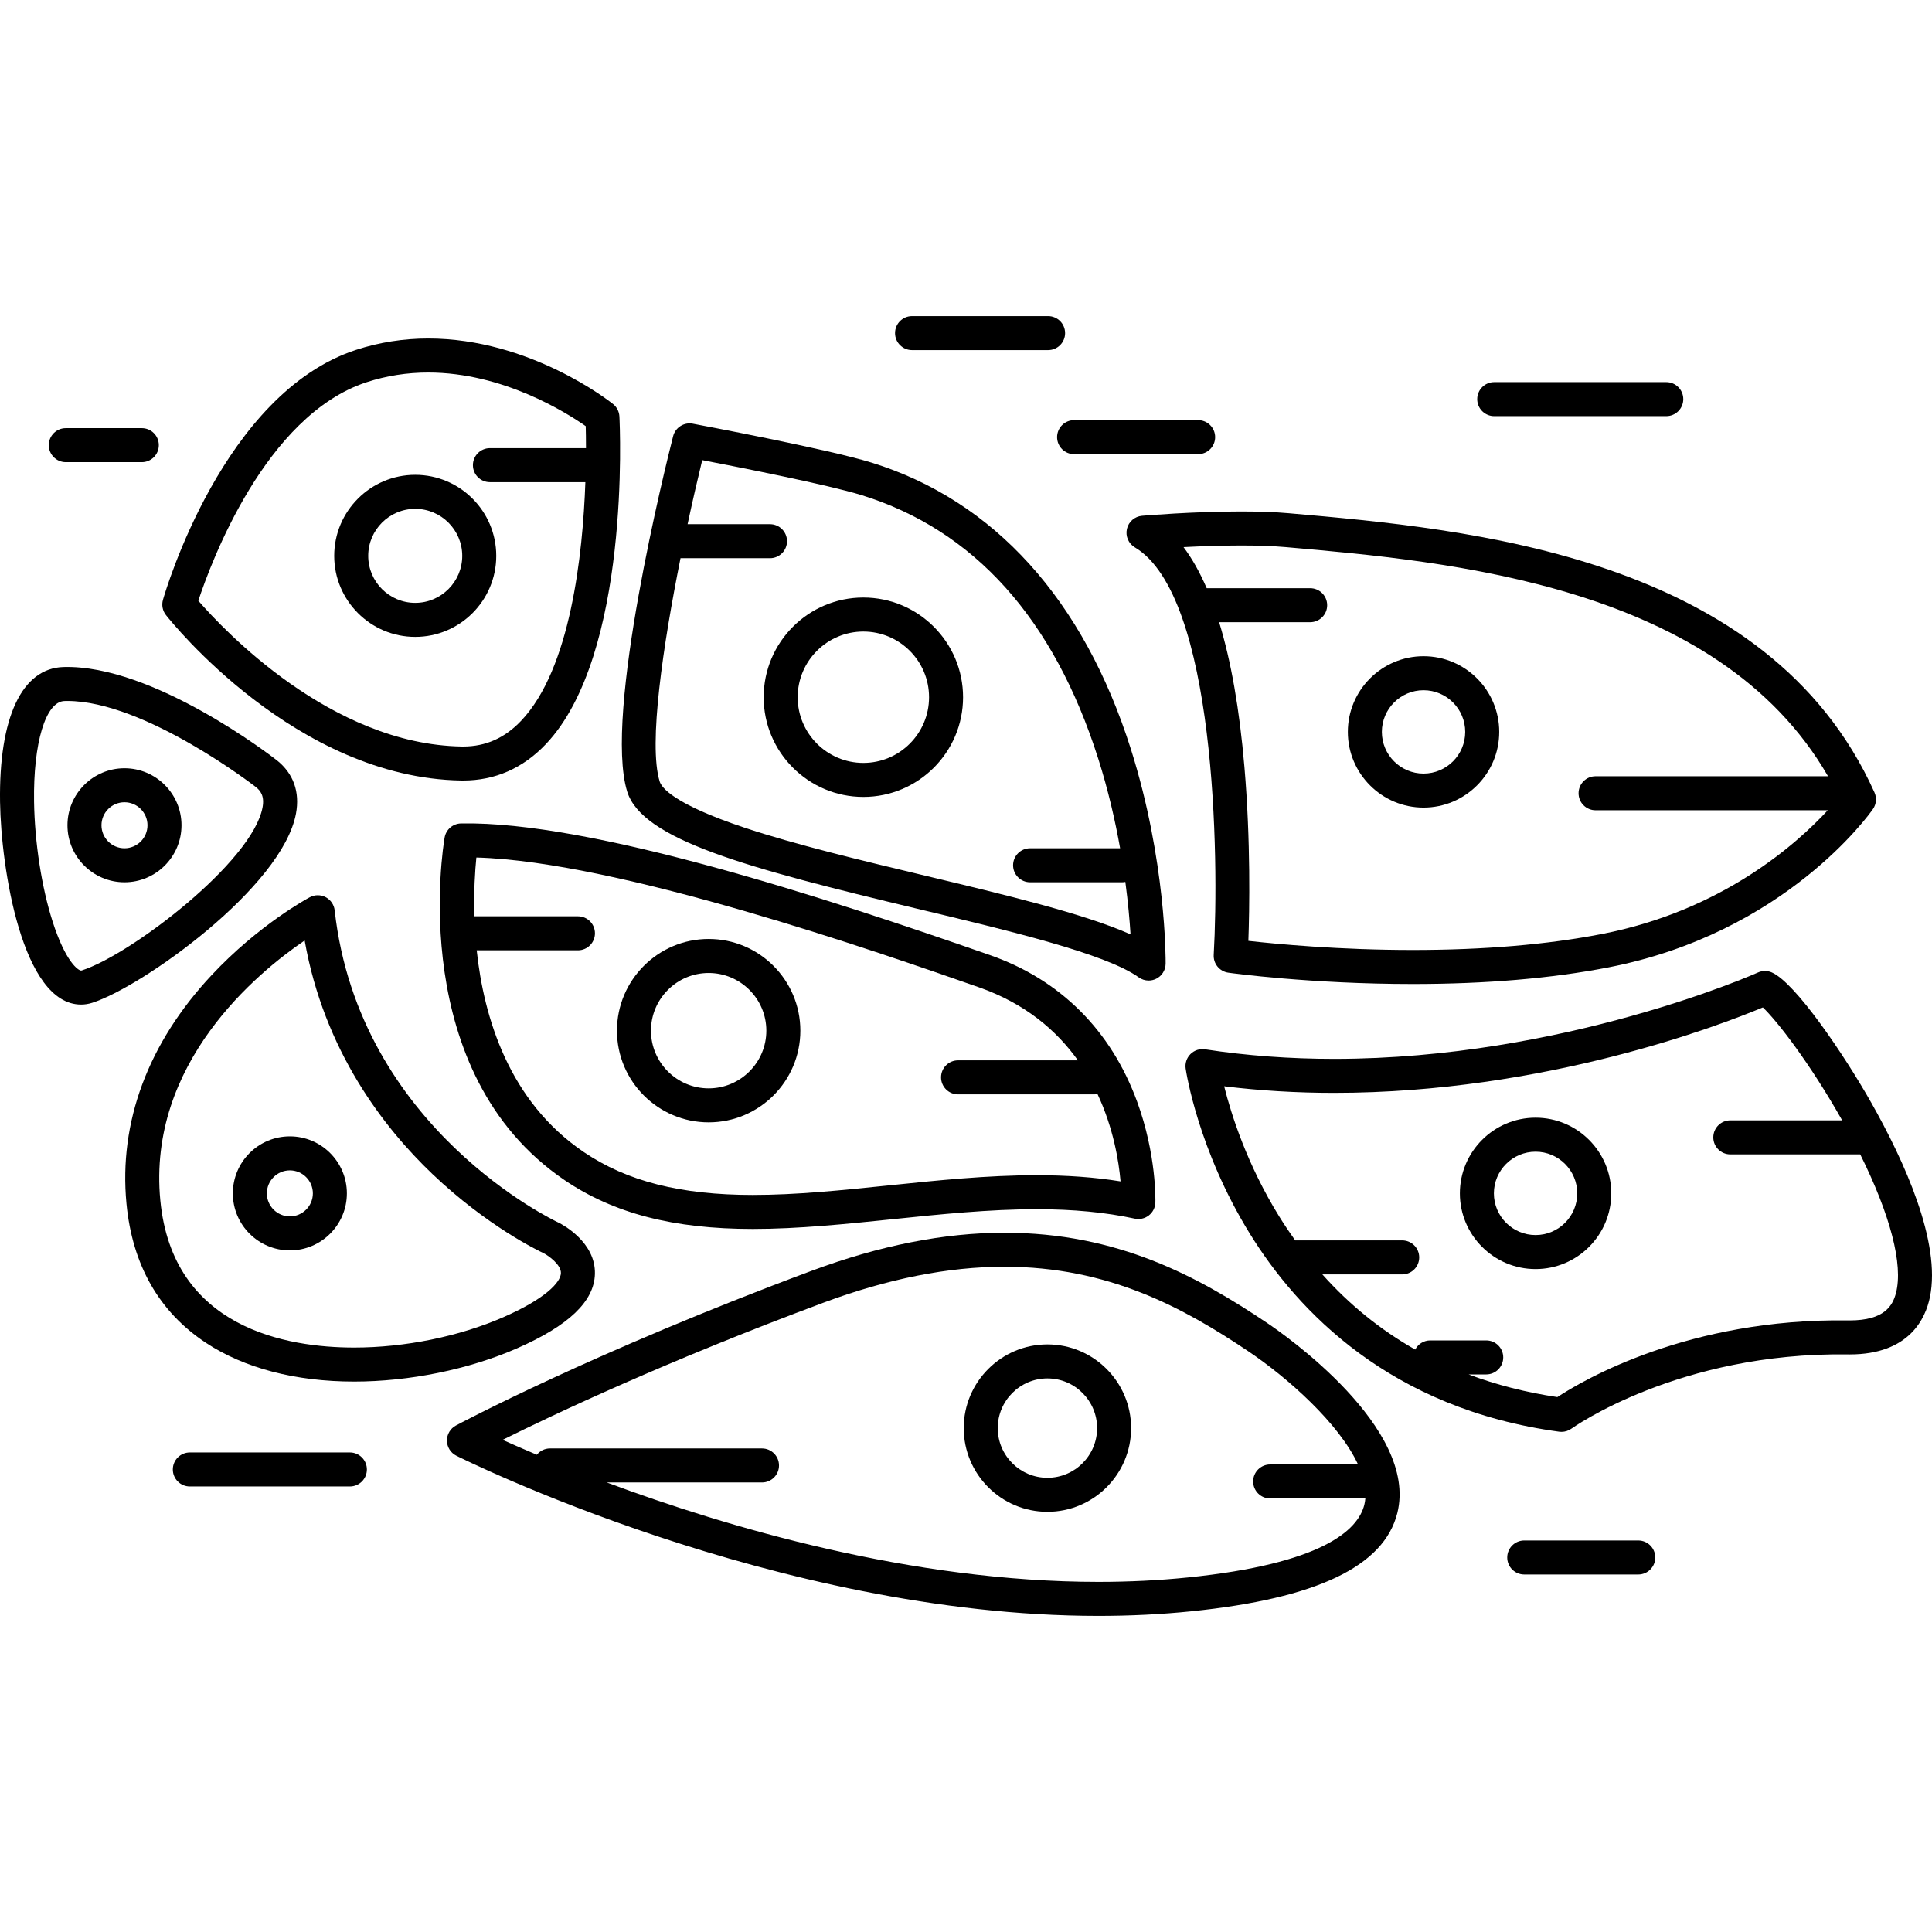 <?xml version="1.0" encoding="iso-8859-1"?>
<!-- Generator: Adobe Illustrator 18.0.0, SVG Export Plug-In . SVG Version: 6.00 Build 0)  -->
<!DOCTYPE svg PUBLIC "-//W3C//DTD SVG 1.1//EN" "http://www.w3.org/Graphics/SVG/1.1/DTD/svg11.dtd">
<svg version="1.1" id="Capa_1" xmlns="http://www.w3.org/2000/svg" xmlns:xlink="http://www.w3.org/1999/xlink" x="0px" y="0px"
	 viewBox="0 0 482.855 482.855" style="enable-background:new 0 0 482.855 482.855;" xml:space="preserve">
<g>
	<path d="M227.944,87.505h34c2.347,0,4.25-1.903,4.25-4.25c0-2.347-1.903-4.25-4.25-4.25h-34c-2.347,0-4.25,1.903-4.25,4.25
		C223.694,85.602,225.597,87.505,227.944,87.505z"/>
	<path d="M373.444,104.005h43c2.347,0,4.25-1.903,4.25-4.25c0-2.347-1.903-4.25-4.25-4.25h-43c-2.347,0-4.25,1.903-4.25,4.25
		C369.194,102.102,371.097,104.005,373.444,104.005z"/>
	<path d="M87.444,363.005h-40c-2.347,0-4.25,1.903-4.25,4.25s1.903,4.25,4.25,4.25h40c2.347,0,4.25-1.903,4.25-4.25
		S89.791,363.005,87.444,363.005z"/>
	<path d="M409.444,385.005h-28.5c-2.347,0-4.25,1.903-4.25,4.25s1.903,4.25,4.25,4.25h28.5c2.347,0,4.25-1.903,4.25-4.25
		S411.791,385.005,409.444,385.005z"/>
	<path d="M264.194,109.255c0,2.347,1.903,4.25,4.25,4.25h31c2.347,0,4.25-1.903,4.25-4.25c0-2.347-1.903-4.25-4.25-4.25h-31
		C266.097,105.005,264.194,106.907,264.194,109.255z"/>
	<path d="M115.243,195.07l0.504,0.004c7.987,0,14.943-3.059,20.673-9.091c21.196-22.315,18.511-79.479,18.386-81.901
		c-0.062-1.213-0.641-2.342-1.589-3.101c-0.836-0.669-20.763-16.376-46.182-16.376c-6.203,0-12.271,0.955-18.037,2.837
		c-33.169,10.83-47.67,60.372-48.271,62.476c-0.375,1.311-0.097,2.724,0.747,3.796C42.78,155.375,73.961,194.404,115.243,195.07z
		 M91.636,95.522c4.912-1.604,10.093-2.418,15.398-2.418c18.661,0,34.507,10.002,39.352,13.4c0.035,1.292,0.069,3.174,0.068,5.5
		h-24.01c-2.347,0-4.25,1.903-4.25,4.25c0,2.347,1.903,4.25,4.25,4.25h23.854c-0.644,18.064-3.698,46.634-16.046,59.628
		c-4.119,4.335-8.864,6.441-14.506,6.441l-0.367-0.003c-32.607-0.526-59.48-29.131-65.814-36.434
		C52.624,140.846,66.265,103.806,91.636,95.522z"/>
	<path d="M229.259,227.122c23.196,5.546,47.181,11.281,55.332,17.14c0.736,0.529,1.606,0.799,2.481,0.799
		c0.656,0,1.315-0.152,1.921-0.46c1.416-0.718,2.313-2.165,2.328-3.752c0.009-1.038,0.128-25.748-8.675-53.589
		c-11.822-37.391-34.235-62.163-64.815-71.638c-10.915-3.382-43.323-9.474-44.697-9.731c-2.203-0.41-4.348,0.956-4.902,3.129
		c-1.801,7.072-17.428,69.651-11.477,88.83C160.489,209.875,186.638,216.931,229.259,227.122z M170.078,139.505h22.366
		c2.347,0,4.25-1.903,4.25-4.25s-1.903-4.25-4.25-4.25h-20.599c1.306-6.078,2.583-11.597,3.66-16.009
		c9.118,1.757,31.531,6.179,39.812,8.745c28.139,8.719,48.043,30.881,59.16,65.872c2.493,7.847,4.241,15.498,5.467,22.392h-22.499
		c-2.347,0-4.25,1.903-4.25,4.25s1.903,4.25,4.25,4.25h23c0.277,0,0.546-0.031,0.808-0.081c0.692,5.193,1.081,9.675,1.297,13.098
		c-11.712-5.197-31.06-9.823-51.314-14.665c-15.984-3.822-32.512-7.774-45.244-12.026c-17.67-5.902-20.655-10.009-21.118-11.5
		C161.982,186.009,165.776,160.964,170.078,139.505z"/>
	<path d="M247.457,238.721c-41.091-14.366-99.863-33.548-132.226-32.923c-2.038,0.038-3.762,1.518-4.108,3.527
		c-0.412,2.387-9.623,58.769,30.003,85.634c12.261,8.313,27.203,12.185,47.024,12.185c11.353,0,23.361-1.241,34.975-2.441
		c11.845-1.224,24.093-2.489,35.887-2.489c9.228,0,17.274,0.77,24.598,2.353c1.234,0.267,2.521-0.028,3.516-0.806
		c0.994-0.777,1.591-1.956,1.63-3.217c0.015-0.48,0.306-11.914-4.558-25.213C277.678,257.504,264.973,244.844,247.457,238.721z
		 M259.013,293.715c-12.232,0-24.702,1.288-36.761,2.534c-11.924,1.232-23.186,2.396-34.101,2.396
		c-18.041,0-31.467-3.406-42.255-10.72c-18.666-12.655-24.961-33.559-26.755-50.419h25.303c2.347,0,4.25-1.903,4.25-4.25
		s-1.903-4.25-4.25-4.25H118.57c-0.186-6.271,0.163-11.472,0.487-14.689c35.597,0.966,100.74,23.741,125.595,32.429
		c11.633,4.067,19.465,10.857,24.745,18.26h-29.954c-2.347,0-4.25,1.903-4.25,4.25s1.903,4.25,4.25,4.25h34
		c0.291,0,0.575-0.03,0.849-0.086c3.974,8.482,5.321,16.75,5.763,21.836C273.618,294.22,266.681,293.715,259.013,293.715z"/>
	<path d="M281.648,132.189c-0.413,1.799,0.383,3.659,1.969,4.602c20.251,12.054,21.102,77.611,19.721,101.854
		c-0.126,2.21,1.465,4.146,3.657,4.452c0.829,0.115,20.588,2.826,46.116,2.826c18.24,0,34.676-1.395,48.851-4.145
		c44.127-8.561,65.25-38.296,66.128-39.558c0.853-1.225,1-2.808,0.388-4.169c-26.653-59.304-101.615-65.864-146.426-69.786
		c-3.312-0.289-7.287-0.437-11.814-0.437c-12.156,0-24.3,1.033-24.811,1.077C283.587,129.064,282.061,130.39,281.648,132.189z
		 M310.237,136.329c4.281,0,8.006,0.136,11.096,0.406c40.875,3.577,107.964,9.452,135.535,57.27h-58.094
		c-2.347,0-4.25,1.903-4.25,4.25s1.903,4.25,4.25,4.25h58.036c-7.841,8.496-26.477,25.11-56.469,30.929
		c-13.643,2.647-29.534,3.99-47.232,3.99c-18.472,0-34.159-1.495-41.111-2.279c0.272-7.561,0.605-24.833-0.985-43.483
		c-1.229-14.418-3.344-26.477-6.321-36.157h22.751c2.347,0,4.25-1.903,4.25-4.25s-1.903-4.25-4.25-4.25h-25.856
		c-1.727-3.994-3.653-7.431-5.792-10.265C300.019,136.52,305.163,136.329,310.237,136.329z"/>
	<path d="M467.688,275.609c-6.795-12.015-19.014-30.071-24.903-32.594c-1.095-0.47-2.335-0.458-3.421,0.032
		c-0.478,0.216-48.535,21.586-105.917,21.588c-11.088,0-21.946-0.803-32.271-2.388c-1.332-0.206-2.683,0.235-3.64,1.185
		c-0.957,0.95-1.405,2.298-1.21,3.632c0.12,0.817,3.08,20.241,16.009,41.207c11.994,19.449,35.149,43.833,77.351,49.549
		c0.189,0.026,0.378,0.038,0.566,0.038c0.896,0,1.778-0.285,2.51-0.816c0.26-0.188,26.822-19.128,68.954-18.538l0.561,0.004
		c0.001,0,0.001,0,0.002,0c14.893,0,18.96-8.971,20.058-14.318C485.159,310.436,475.929,290.179,467.688,275.609z M473.851,323.162
		c-0.832,3.187-2.899,6.845-11.572,6.845h-0.001l-0.439-0.003c-39.865-0.572-66.226,14.956-72.62,19.164
		c-7.871-1.172-15.267-3.066-22.188-5.664h4.414c2.347,0,4.25-1.903,4.25-4.25s-1.903-4.25-4.25-4.25h-14
		c-1.636,0-3.039,0.935-3.749,2.289c-8.682-4.917-16.426-11.189-23.21-18.789h19.959c2.347,0,4.25-1.903,4.25-4.25
		s-1.903-4.25-4.25-4.25h-26.748c-1.367-1.911-2.69-3.882-3.959-5.926c-8.072-13.005-12.038-25.596-13.792-32.594
		c8.904,1.096,18.127,1.65,27.501,1.649c52.716-0.002,96.708-16.994,107.134-21.357c3.517,3.329,11.727,13.865,19.822,28.228
		h-27.958c-2.347,0-4.25,1.903-4.25,4.25s1.903,4.25,4.25,4.25h32.472C472.457,303.683,475.7,316.083,473.851,323.162z"/>
	<path d="M316.812,330.73c-17.471-11.758-37.536-22.64-65.815-22.64c-14.982,0-31.159,3.193-48.082,9.49
		c-54.759,20.375-88.641,38.514-88.977,38.695c-1.393,0.751-2.254,2.212-2.234,3.795c0.02,1.583,0.917,3.023,2.328,3.738
		c0.79,0.4,79.936,40.042,160.467,40.043c0.001,0,0.002,0,0.003,0c7.955,0,15.78-0.387,23.257-1.151
		c31.297-3.198,48.132-11.232,51.469-24.562C354.556,356.85,320.691,333.341,316.812,330.73z M296.894,394.243
		c-7.192,0.735-14.725,1.107-22.393,1.107h-0.002c-46.605-0.001-92.83-13.667-122.848-24.846h38.793c2.347,0,4.25-1.903,4.25-4.25
		s-1.903-4.25-4.25-4.25h-53c-1.327,0-2.497,0.621-3.277,1.574c-3.318-1.397-6.188-2.657-8.554-3.722
		c12.814-6.367,41.123-19.745,80.266-34.31c15.972-5.943,31.152-8.957,45.118-8.957c26,0,44.716,10.185,61.069,21.191
		c9.822,6.61,22.597,17.97,27.342,28.223h-21.964c-2.347,0-4.25,1.903-4.25,4.25s1.903,4.25,4.25,4.25h23.789
		c-0.049,0.532-0.123,1.058-0.251,1.569C339.381,382.471,330.432,390.816,296.894,394.243z"/>
	<path d="M51.435,335.587c9.589,6.346,22.41,9.702,37.075,9.702c0.003,0,0.003,0,0.005,0c13.799,0,28.626-3.023,40.676-8.295
		c12.941-5.662,19.318-11.747,19.494-18.602c0.204-7.951-8.095-12.333-9.042-12.806c-0.045-0.023-0.09-0.044-0.135-0.065
		c-0.497-0.227-49.791-23.344-55.863-77.997c-0.156-1.401-0.996-2.633-2.242-3.29c-1.247-0.656-2.738-0.653-3.982,0.01
		c-0.516,0.275-12.775,6.886-24.578,19.514C36.998,260.71,29.656,280.442,31.61,300.82C33.08,316.156,39.751,327.854,51.435,335.587
		z M76.141,235.05c4.851,27.526,19.774,46.774,31.911,58.346c13.703,13.065,26.56,19.222,27.838,19.817
		c1.217,0.626,4.352,2.871,4.298,4.961c-0.059,2.313-3.874,6.426-14.404,11.033c-11.015,4.819-24.599,7.582-37.269,7.582
		c-0.001,0-0.004,0-0.005,0c-16.774-0.001-45.372-4.781-48.44-36.781C36.784,265.729,64.274,243.126,76.141,235.05z"/>
	<path d="M73.975,203.331c0.998-5.411-0.632-9.998-4.753-13.293c-1.236-0.968-30.979-23.997-53.379-23.333
		c-10.38,0.314-16.15,12.617-15.831,33.753c0.25,16.511,5.528,50.605,20.253,50.607c0.929,0,1.861-0.148,2.77-0.438
		C35.681,246.58,70.592,221.665,73.975,203.331z M20.446,242.531c-0.071,0.023-0.13,0.034-0.179,0.034
		c-0.675,0-3.863-2.081-7.125-12.261c-2.745-8.569-4.476-19.774-4.63-29.974c-0.221-14.653,2.899-24.987,7.59-25.129
		c0.248-0.007,0.494-0.011,0.745-0.011c19.352,0,46.863,21.327,47.103,21.514c1.123,0.898,2.2,2.205,1.668,5.085
		C63.102,215.409,32.695,238.612,20.446,242.531z"/>
	<path d="M215.777,199.171c13.739,0,24.917-11.177,24.917-24.917c0-13.739-11.177-24.917-24.917-24.917
		c-13.739,0-24.917,11.177-24.917,24.917C190.861,187.993,202.038,199.171,215.777,199.171z M215.777,157.838
		c9.052,0,16.417,7.364,16.417,16.417c0,9.052-7.364,16.417-16.417,16.417c-9.052,0-16.417-7.364-16.417-16.417
		C199.361,165.202,206.725,157.838,215.777,157.838z"/>
	<path d="M177.111,234.671c-12.636,0-22.917,10.281-22.917,22.917s10.281,22.917,22.917,22.917s22.917-10.281,22.917-22.917
		S189.747,234.671,177.111,234.671z M177.111,272.005c-7.95,0-14.417-6.467-14.417-14.417c0-7.95,6.467-14.417,14.417-14.417
		c7.95,0,14.417,6.467,14.417,14.417C191.528,265.537,185.06,272.005,177.111,272.005z"/>
	<path d="M103.777,159.171c11.166,0,20.25-9.084,20.25-20.25s-9.084-20.25-20.25-20.25s-20.25,9.084-20.25,20.25
		S92.611,159.171,103.777,159.171z M103.777,127.171c6.479,0,11.75,5.271,11.75,11.75s-5.271,11.75-11.75,11.75
		c-6.479,0-11.75-5.271-11.75-11.75S97.298,127.171,103.777,127.171z"/>
	<path d="M72.444,312.504c7.857,0,14.25-6.393,14.25-14.25s-6.393-14.25-14.25-14.25s-14.25,6.393-14.25,14.25
		S64.586,312.504,72.444,312.504z M72.444,292.504c3.17,0,5.75,2.58,5.75,5.75s-2.58,5.75-5.75,5.75c-3.17,0-5.75-2.58-5.75-5.75
		S69.273,292.504,72.444,292.504z"/>
	<path d="M31.111,192.004c-7.857,0-14.25,6.393-14.25,14.25s6.393,14.25,14.25,14.25s14.25-6.393,14.25-14.25
		S38.968,192.004,31.111,192.004z M31.111,212.004c-3.17,0-5.75-2.58-5.75-5.75s2.58-5.75,5.75-5.75s5.75,2.58,5.75,5.75
		S34.281,212.004,31.111,212.004z"/>
	<path d="M261.777,336.004c-11.533,0-20.917,9.383-20.917,20.917s9.383,20.917,20.917,20.917s20.917-9.383,20.917-20.917
		S273.31,336.004,261.777,336.004z M261.777,369.337c-6.847,0-12.417-5.57-12.417-12.417s5.57-12.417,12.417-12.417
		c6.847,0,12.417,5.57,12.417,12.417S268.624,369.337,261.777,369.337z"/>
	<path d="M383.777,279.338c-10.431,0-18.917,8.486-18.917,18.917s8.486,18.917,18.917,18.917c10.431,0,18.917-8.486,18.917-18.917
		S394.208,279.338,383.777,279.338z M383.777,308.671c-5.744,0-10.417-4.673-10.417-10.417c0-5.744,4.673-10.417,10.417-10.417
		c5.744,0,10.417,4.673,10.417,10.417C394.194,303.998,389.521,308.671,383.777,308.671z"/>
	<path d="M355.777,201.837c10.431,0,18.916-8.486,18.916-18.917c0-10.431-8.486-18.917-18.916-18.917s-18.917,8.486-18.917,18.917
		C336.861,193.351,345.347,201.837,355.777,201.837z M355.777,172.504c5.744,0,10.416,4.673,10.416,10.417
		c0,5.744-4.673,10.417-10.416,10.417c-5.744,0-10.417-4.673-10.417-10.417C345.361,177.177,350.034,172.504,355.777,172.504z"/>
	<path d="M16.444,115.505h19c2.347,0,4.25-1.903,4.25-4.25c0-2.347-1.903-4.25-4.25-4.25h-19c-2.347,0-4.25,1.903-4.25,4.25
		C12.194,113.602,14.097,115.505,16.444,115.505z"/>
</g>
<g>
</g>
<g>
</g>
<g>
</g>
<g>
</g>
<g>
</g>
<g>
</g>
<g>
</g>
<g>
</g>
<g>
</g>
<g>
</g>
<g>
</g>
<g>
</g>
<g>
</g>
<g>
</g>
<g>
</g>
</svg>
